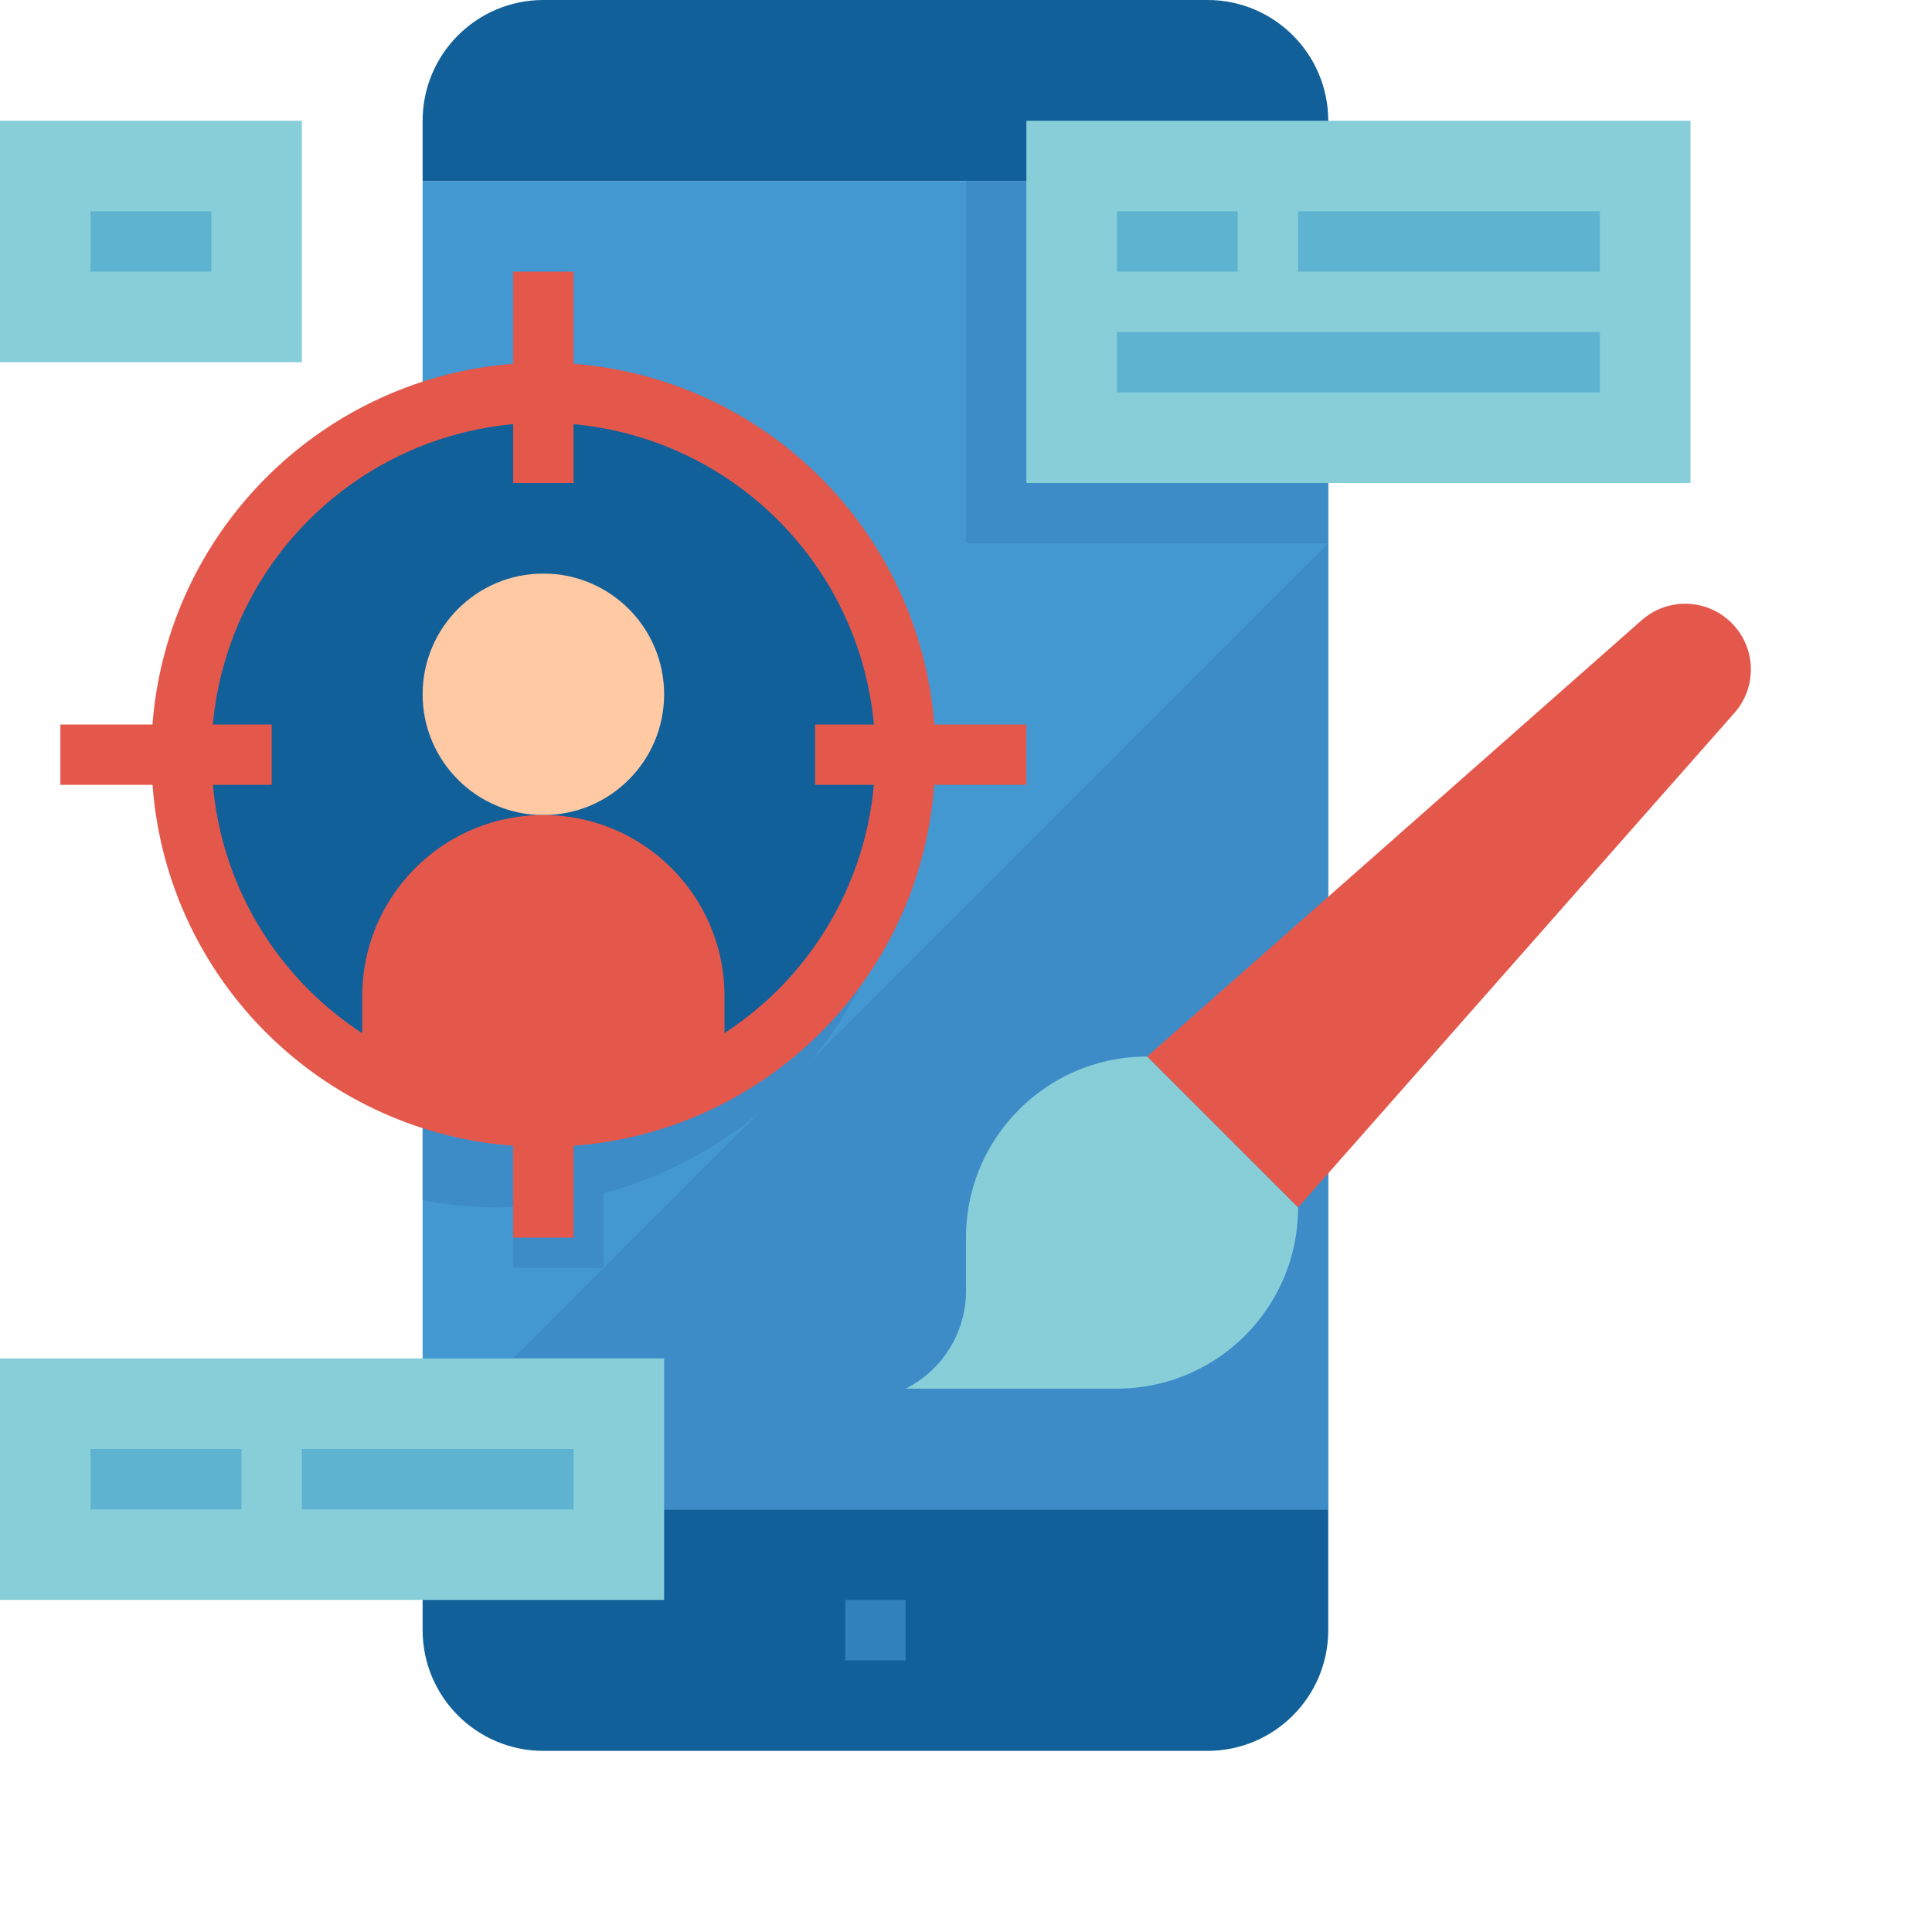 <svg xmlns="http://www.w3.org/2000/svg" viewBox="0 0 512 512"><path d="M320 0H144c-17.672 0-32 14.328-32 32v16h240V32c0-17.672-14.328-32-32-32zM112 432c0 17.672 14.328 32 32 32h176c17.672 0 32-14.328 32-32v-32H112zm0 0" fill="#126099"/><path d="M112 48h240v352H112zm0 0" fill="#4398d1"/><path d="M240 212a107.701 107.701 0 0 0-38.984-83.223A107.701 107.701 0 0 0 112 105.93v212.14a108.428 108.428 0 0 0 20 1.93c1.352 0 2.664-.152 4-.2V336h24v-19.8c47.164-12.641 79.973-55.372 80-104.2zm0 0" fill="#3e8cc7"/><path d="M112 384v16h240V144zm0 0" fill="#3e8cc7"/><path d="M224 424h16v16h-16zm0 0" fill="#3181bd"/><path d="M240 200c0 53.02-42.98 96-96 96s-96-42.98-96-96 42.98-96 96-96a95.693 95.693 0 0 1 67.98 28.02A95.693 95.693 0 0 1 240 200zm0 0" fill="#126099"/><path d="M176 184c0 17.672-14.328 32-32 32s-32-14.328-32-32 14.328-32 32-32 32 14.328 32 32zm0 0" fill="#fec9a3"/><path d="M304 280l131.063-115.64a17.433 17.433 0 0 1 11.523-4.36c9.617 0 17.414 7.797 17.414 17.414a17.433 17.433 0 0 1-4.36 11.524L344 320zm0 0" fill="#e3584b"/><path d="M304 280c-26.508 0-48 21.492-48 48v14.113A28.946 28.946 0 0 1 240 368h56c26.508 0 48-21.492 48-48zM0 360h176v64H0zm0 0" fill="#87ced9"/><path d="M24 384h40v16H24zm56 0h72v16H80zm0 0" fill="#5eb3d1"/><path d="M0 32h80v64H0zm0 0" fill="#87ced9"/><path d="M24 56h32v16H24zm0 0" fill="#5eb3d1"/><path d="M144 216c-26.508 0-48 21.492-48 48v19.113a95.831 95.831 0 0 0 96 0V264c0-26.508-21.492-48-48-48zm0 0" fill="#e3584b"/><path d="M272 192h-24.406c-3.989-51.05-44.543-91.605-95.594-95.594V72h-16v24.406C84.95 100.395 44.395 140.95 40.406 192H16v16h24.426c3.773 51.148 44.426 91.828 95.574 95.633V328h16v-24.367c51.148-3.805 91.8-44.485 95.574-95.633H272zm-69.336 73.602A87.596 87.596 0 0 1 152 287.632V272h-16v15.633C93.7 283.84 60.187 250.3 56.426 208H72v-16H56.406c3.91-42.234 37.36-75.684 79.594-79.594V128h16v-15.594c42.234 3.91 75.684 37.36 79.594 79.594H216v16h15.574a88.045 88.045 0 0 1-28.91 57.64zm0 0" fill="#e3584b"/><path d="M256 48h96v96h-96zm0 0" fill="#3e8cc7"/><path d="M272 32h176v96H272zm0 0" fill="#87ced9"/><path d="M296 56h32v16h-32zm48 0h80v16h-80zm-48 32h128v16H296zm0 0" fill="#5eb3d1"/></svg>